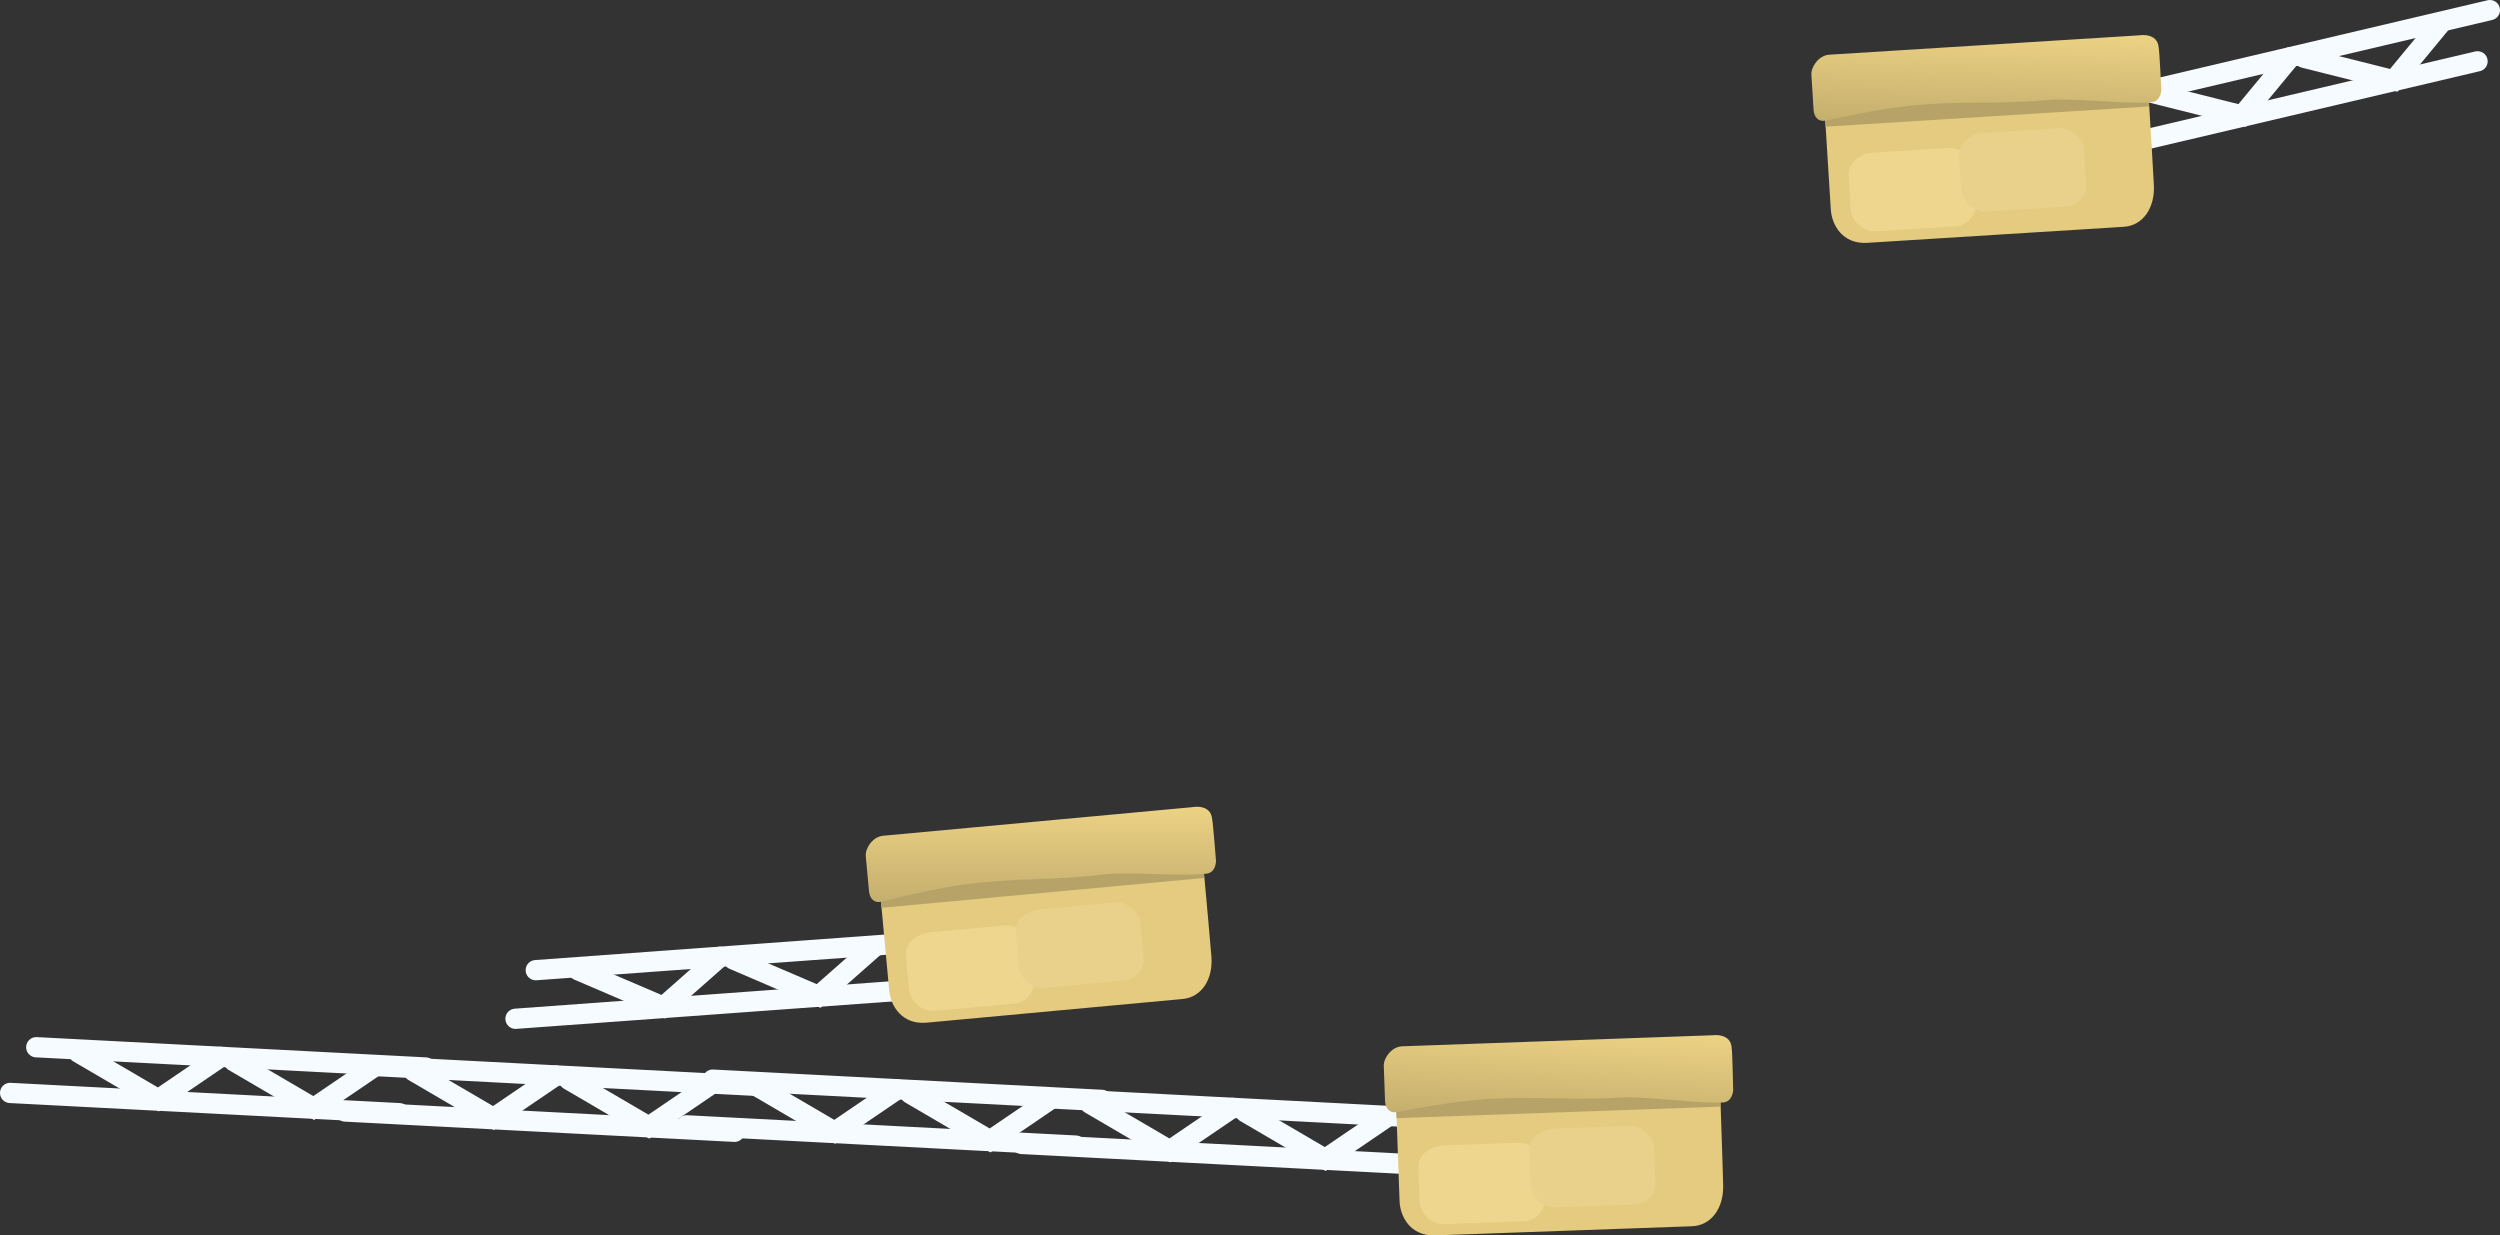 <svg version="1.1" xmlns="http://www.w3.org/2000/svg" xmlns:xlink="http://www.w3.org/1999/xlink" width="617.261" height="305.03" viewBox="0,0,617.261,305.03"><rect x="0" y="0" width="617.261" height="305.03" fill="#333333" stroke="none"/><defs><linearGradient x1="82.273" y1="176.099" x2="82.273" y2="199.635" gradientUnits="userSpaceOnUse" id="color-1"><stop offset="0" stop-color="#ecd284"/><stop offset="1" stop-color="#c5af6e"/></linearGradient><linearGradient x1="316.094" y1="-15.583" x2="315.393" y2="7.942" gradientUnits="userSpaceOnUse" id="color-2"><stop offset="0" stop-color="#ecd284"/><stop offset="1" stop-color="#c5af6e"/></linearGradient><linearGradient x1="210.794" y1="230.302" x2="209.461" y2="253.8" gradientUnits="userSpaceOnUse" id="color-3"><stop offset="0" stop-color="#ecd284"/><stop offset="1" stop-color="#c5af6e"/></linearGradient></defs><g transform="translate(174.72,23.093)"><g data-paper-data="{&quot;isPaintingLayer&quot;:true}" fill-rule="nonzero" stroke-linejoin="miter" stroke-miterlimit="10" stroke-dasharray="" stroke-dashoffset="0" style="mix-blend-mode: normal"><g data-paper-data="{&quot;index&quot;:null}" fill="none" stroke="#f6fbff" stroke-width="5" stroke-linecap="round"><path d="M346.35,1.475l93.691,-22.068"/><path d="M343.307,14.114l93.691,-22.068"/><path d="M428.191,-17.648l-11.877,14.389l-22.157,-5.572"/><path d="M390.759,-8.963l-11.877,14.389l-22.157,-5.572"/></g><path d="" fill="none" stroke="none" stroke-width="0" stroke-linecap="butt"/><g data-paper-data="{&quot;index&quot;:null}" fill="none" stroke="#f6fbff" stroke-width="5" stroke-linecap="round"><path d="M53.562,209.446l-96,7"/><path d="M-47.438,228.446l96,-7"/><path d="M41.395,210.483l-14,12.333l-21,-9"/><path d="M3.062,213.15l-14,12.333l-21,-9"/></g><path d="M121.978,186.26c0.008,0.222 1.495,15.986 2.397,26.747c0.469,5.589 -2.339,10.116 -7.111,10.558c-16.847,1.558 -55.821,5.162 -63.184,5.843c-6.142,0.568 -8.907,-4.21 -9.252,-7.936c-0.616,-6.659 -2.575,-27.839 -2.575,-27.839z" data-paper-data="{&quot;index&quot;:null}" fill="#e4cb7f" stroke="none" stroke-width="0" stroke-linecap="butt"/><path d="M42.909,201.046l-1.225,-13.251l79.696,-7.37l1.225,13.251z" data-paper-data="{&quot;index&quot;:null}" fill="#b7a367" stroke="none" stroke-width="0" stroke-linecap="butt"/><path d="M43.305,183.259c7.509,-0.694 76.313,-7.057 76.313,-7.057c0,0 4.587,-0.952 4.949,2.95c0.21,0.83 0.948,10.303 0.948,10.303c0,0 0.041,2.883 -2.339,3.169c-2.445,0.294 -6.05,0.262 -9.9,0.169c-5.747,-0.138 -12.04,-0.413 -15.832,0.054c-12.441,1.533 -20.994,0.731 -33.426,2.351c-7.203,0.939 -16.523,3.182 -21.093,4.342c-1.728,0.438 -2.908,-0.694 -3.083,-2.59c-0.264,-2.854 -0.628,-6.795 -0.798,-8.63c-0.176,-1.902 1.653,-4.821 4.262,-5.062z" data-paper-data="{&quot;index&quot;:null}" fill="url(#color-1)" stroke="none" stroke-width="0" stroke-linecap="butt"/><path d="M80.567,219.206c0.256,2.763 -2.274,5.255 -4.618,5.472c-3.429,0.317 -13.266,1.227 -19.716,1.823c-3.46,0.32 -6.238,-2.606 -6.479,-5.21c-0.174,-1.878 -0.536,-5.796 -0.795,-8.594c-0.23,-2.492 2.276,-5.255 5.989,-5.599c6.155,-0.569 14.988,-1.386 18.452,-1.706c2.974,-0.275 6.124,2.539 6.325,4.715c0.178,1.921 0.543,5.869 0.842,9.1z" data-paper-data="{&quot;index&quot;:null}" fill="#eed68f" stroke="none" stroke-width="NaN" stroke-linecap="butt"/><path d="M107.658,213.52c0.256,2.763 -2.274,5.255 -4.618,5.472c-3.429,0.317 -13.266,1.227 -19.716,1.823c-3.46,0.32 -6.238,-2.606 -6.479,-5.21c-0.174,-1.878 -0.536,-5.796 -0.795,-8.594c-0.23,-2.492 2.276,-5.255 5.989,-5.599c6.155,-0.569 14.988,-1.386 18.452,-1.706c2.974,-0.275 6.124,2.539 6.325,4.715c0.178,1.921 0.543,5.869 0.842,9.1z" data-paper-data="{&quot;index&quot;:null}" fill="#e9d18c" stroke="none" stroke-width="NaN" stroke-linecap="butt"/><path d="M355.478,-4.244c0.001,0.222 1.018,16.023 1.6,26.807c0.302,5.6 -2.639,10.042 -7.422,10.341c-16.886,1.056 -55.95,3.497 -63.33,3.959c-6.156,0.385 -8.778,-4.473 -9.011,-8.208c-0.417,-6.675 -1.744,-27.904 -1.744,-27.904z" data-paper-data="{&quot;index&quot;:null}" fill="#e4cb7f" stroke="none" stroke-width="0" stroke-linecap="butt"/><path d="M276.004,8.181l-0.83,-13.282l79.88,-4.993l0.83,13.282z" data-paper-data="{&quot;index&quot;:null}" fill="#b7a367" stroke="none" stroke-width="0" stroke-linecap="butt"/><path d="M276.93,-9.587c7.526,-0.47 76.489,-4.781 76.489,-4.781c0,0 4.614,-0.815 4.859,3.096c0.185,0.836 0.641,10.327 0.641,10.327c0,0 -0.045,2.883 -2.433,3.098c-2.453,0.221 -6.056,0.082 -9.901,-0.125c-5.741,-0.309 -12.022,-0.771 -15.827,-0.417c-12.481,1.162 -21.006,0.105 -33.481,1.355c-7.228,0.724 -16.61,2.689 -21.213,3.712c-1.74,0.387 -2.886,-0.78 -3.005,-2.681c-0.179,-2.86 -0.426,-6.81 -0.541,-8.65c-0.119,-1.906 1.796,-4.769 4.411,-4.933z" data-paper-data="{&quot;index&quot;:null}" fill="url(#color-2)" stroke="none" stroke-width="0" stroke-linecap="butt"/><path d="M313.104,27.454c0.173,2.769 -2.429,5.185 -4.779,5.332c-3.437,0.215 -13.296,0.831 -19.762,1.235c-3.468,0.217 -6.157,-2.791 -6.321,-5.401c-0.118,-1.882 -0.363,-5.809 -0.538,-8.614c-0.156,-2.498 2.432,-5.185 6.153,-5.418c6.17,-0.386 15.022,-0.939 18.495,-1.156c2.981,-0.186 6.045,2.721 6.182,4.901c0.12,1.925 0.368,5.882 0.57,9.121z" data-paper-data="{&quot;index&quot;:null}" fill="#eed68f" stroke="none" stroke-width="NaN" stroke-linecap="butt"/><path d="M340.353,22.577c0.173,2.769 -2.429,5.185 -4.779,5.332c-3.437,0.215 -13.296,0.831 -19.762,1.235c-3.468,0.217 -6.157,-2.791 -6.321,-5.401c-0.118,-1.882 -0.363,-5.809 -0.538,-8.614c-0.156,-2.498 2.432,-5.185 6.153,-5.418c6.17,-0.386 15.022,-0.939 18.495,-1.156c2.981,-0.186 6.045,2.721 6.182,4.901c0.12,1.925 0.368,5.882 0.57,9.121z" data-paper-data="{&quot;index&quot;:null}" fill="#e9d18c" stroke="none" stroke-width="NaN" stroke-linecap="butt"/><g data-paper-data="{&quot;index&quot;:null}" fill="none" stroke="#f6fbff" stroke-width="5" stroke-linecap="round"><path d="M180.106,253.067l-96.125,-5.003"/><path d="M173.651,264.351l-96.125,-5.003"/><path d="M167.905,252.582l-15.426,10.495l-19.717,-11.544"/><path d="M129.538,250.456l-15.426,10.495l-19.717,-11.544"/></g><path d="M249.86,242.695c-0.005,0.222 0.588,16.045 0.879,26.84c0.151,5.606 -2.908,9.968 -7.697,10.138c-16.908,0.602 -56.024,1.994 -63.414,2.257c-6.164,0.219 -8.655,-4.707 -8.788,-8.447c-0.238,-6.683 -0.994,-27.941 -0.994,-27.941z" data-paper-data="{&quot;index&quot;:null}" fill="#e4cb7f" stroke="none" stroke-width="0" stroke-linecap="butt"/><path d="M170.08,252.981l-0.473,-13.299l79.986,-2.847l0.473,13.299z" data-paper-data="{&quot;index&quot;:null}" fill="#b7a367" stroke="none" stroke-width="0" stroke-linecap="butt"/><path d="M171.483,235.244c7.536,-0.268 76.59,-2.726 76.59,-2.726c0,0 4.634,-0.691 4.774,3.225c0.163,0.84 0.363,10.34 0.363,10.34c0,0 -0.122,2.881 -2.515,3.031c-2.458,0.155 -6.056,-0.081 -9.894,-0.391c-5.73,-0.463 -11.997,-1.094 -15.81,-0.842c-12.508,0.826 -21.001,-0.459 -33.505,0.455c-7.245,0.53 -16.676,2.242 -21.305,3.141c-1.75,0.34 -2.864,-0.857 -2.931,-2.76c-0.102,-2.864 -0.243,-6.819 -0.308,-8.661c-0.068,-1.909 1.923,-4.72 4.541,-4.813z" data-paper-data="{&quot;index&quot;:null}" fill="url(#color-3)" stroke="none" stroke-width="0" stroke-linecap="butt"/><path d="M206.649,273.243c0.099,2.773 -2.568,5.118 -4.92,5.202c-3.441,0.122 -13.314,0.474 -19.788,0.704c-3.473,0.124 -6.08,-2.955 -6.173,-5.569c-0.067,-1.885 -0.207,-5.817 -0.307,-8.626c-0.089,-2.501 2.57,-5.118 6.296,-5.251c6.178,-0.22 15.042,-0.535 18.519,-0.659c2.985,-0.106 5.97,2.882 6.048,5.065c0.069,1.928 0.21,5.89 0.325,9.133z" data-paper-data="{&quot;index&quot;:null}" fill="#eed68f" stroke="none" stroke-width="NaN" stroke-linecap="butt"/><path d="M234.019,269.101c0.099,2.773 -2.568,5.118 -4.92,5.202c-3.441,0.122 -13.314,0.474 -19.788,0.704c-3.473,0.124 -6.08,-2.955 -6.173,-5.569c-0.067,-1.885 -0.207,-5.817 -0.307,-8.626c-0.089,-2.501 2.57,-5.118 6.296,-5.251c6.178,-0.22 15.042,-0.535 18.519,-0.659c2.985,-0.106 5.97,2.882 6.048,5.065c0.069,1.928 0.21,5.89 0.325,9.133z" data-paper-data="{&quot;index&quot;:null}" fill="#e9d18c" stroke="none" stroke-width="NaN" stroke-linecap="butt"/><g data-paper-data="{&quot;index&quot;:null}" fill="none" stroke="#f6fbff" stroke-width="5" stroke-linecap="round"><path d="M97.36,248.475l-96.125,-5.003"/><path d="M90.905,259.759l-96.125,-5.003"/><path d="M85.159,247.99l-15.426,10.495l-19.717,-11.544"/><path d="M46.791,245.864l-15.426,10.495l-19.717,-11.544"/></g><g data-paper-data="{&quot;index&quot;:null}" fill="none" stroke="#f6fbff" stroke-width="5" stroke-linecap="round"><path d="M13.106,245.067l-96.125,-5.003"/><path d="M-89.474,251.348l96.125,5.003"/><path d="M0.905,244.582l-15.426,10.495l-19.717,-11.544"/><path d="M-37.462,242.456l-15.426,10.495l-19.717,-11.544"/></g><g data-paper-data="{&quot;index&quot;:null}" fill="none" stroke="#f6fbff" stroke-width="5" stroke-linecap="round"><path d="M-165.765,235.472l96.125,5.003"/><path d="M-76.095,251.759l-96.125,-5.003"/><path d="M-81.841,239.99l-15.426,10.495l-19.717,-11.544"/><path d="M-120.209,237.864l-15.426,10.495l-19.717,-11.544"/></g></g></g></svg>